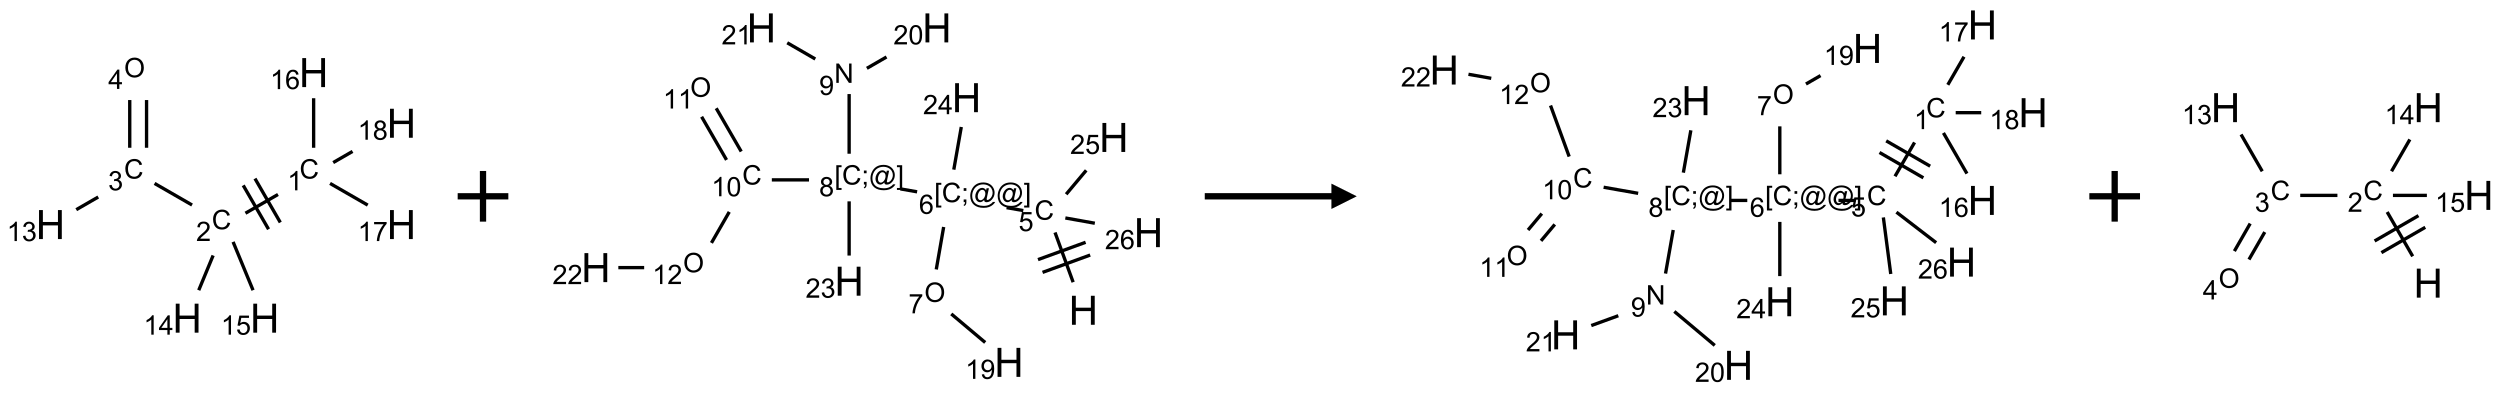 <?xml version="1.0" encoding="UTF-8"?>
<svg xmlns="http://www.w3.org/2000/svg" xmlns:xlink="http://www.w3.org/1999/xlink" width="987" height="155" viewBox="0 0 987 155">
<defs>
<g>
<g id="glyph-0-0">
<path d="M 1.332 0 L 1.332 -6.668 L 6.668 -6.668 L 6.668 0 Z M 1.5 -0.168 L 6.5 -0.168 L 6.5 -6.5 L 1.5 -6.5 Z M 1.5 -0.168 "/>
</g>
<g id="glyph-0-1">
<path d="M 6.27 -2.676 L 7.281 -2.422 C 7.07 -1.594 6.688 -0.961 6.137 -0.523 C 5.586 -0.086 4.914 0.129 4.121 0.129 C 3.297 0.129 2.629 -0.039 2.113 -0.371 C 1.598 -0.707 1.203 -1.191 0.934 -1.828 C 0.664 -2.465 0.531 -3.145 0.531 -3.875 C 0.531 -4.672 0.684 -5.363 0.988 -5.957 C 1.293 -6.547 1.723 -6.996 2.285 -7.305 C 2.844 -7.613 3.461 -7.766 4.137 -7.766 C 4.898 -7.766 5.543 -7.57 6.062 -7.184 C 6.582 -6.793 6.945 -6.246 7.152 -5.543 L 6.156 -5.309 C 5.98 -5.863 5.723 -6.266 5.387 -6.52 C 5.051 -6.773 4.625 -6.902 4.113 -6.902 C 3.527 -6.902 3.039 -6.762 2.645 -6.48 C 2.25 -6.199 1.973 -5.82 1.812 -5.348 C 1.652 -4.871 1.574 -4.383 1.574 -3.879 C 1.574 -3.23 1.668 -2.664 1.855 -2.18 C 2.047 -1.695 2.34 -1.332 2.738 -1.094 C 3.137 -0.855 3.57 -0.734 4.035 -0.734 C 4.602 -0.734 5.082 -0.898 5.473 -1.223 C 5.867 -1.551 6.133 -2.035 6.27 -2.676 Z M 6.27 -2.676 "/>
</g>
<g id="glyph-0-2">
<path d="M 3.973 0 L 3.035 0 L 3.035 -5.973 C 2.809 -5.758 2.516 -5.543 2.148 -5.328 C 1.781 -5.113 1.453 -4.953 1.16 -4.844 L 1.16 -5.75 C 1.684 -5.996 2.145 -6.297 2.535 -6.645 C 2.93 -6.996 3.207 -7.336 3.371 -7.668 L 3.973 -7.668 Z M 3.973 0 "/>
</g>
<g id="glyph-0-3">
<path d="M 5.371 -0.902 L 5.371 0 L 0.324 0 C 0.316 -0.227 0.352 -0.441 0.434 -0.652 C 0.562 -0.996 0.766 -1.332 1.051 -1.668 C 1.332 -2 1.742 -2.387 2.277 -2.824 C 3.105 -3.504 3.668 -4.043 3.957 -4.441 C 4.25 -4.84 4.395 -5.215 4.395 -5.566 C 4.395 -5.938 4.262 -6.254 3.996 -6.508 C 3.73 -6.762 3.387 -6.891 2.957 -6.891 C 2.508 -6.891 2.145 -6.754 1.875 -6.484 C 1.605 -6.215 1.469 -5.84 1.465 -5.359 L 0.5 -5.457 C 0.566 -6.176 0.812 -6.727 1.246 -7.102 C 1.676 -7.477 2.254 -7.668 2.98 -7.668 C 3.711 -7.668 4.293 -7.465 4.719 -7.059 C 5.145 -6.652 5.359 -6.148 5.359 -5.547 C 5.359 -5.242 5.297 -4.941 5.172 -4.645 C 5.047 -4.352 4.84 -4.039 4.551 -3.715 C 4.262 -3.387 3.777 -2.938 3.105 -2.371 C 2.543 -1.898 2.18 -1.578 2.02 -1.41 C 1.859 -1.242 1.73 -1.07 1.625 -0.902 Z M 5.371 -0.902 "/>
</g>
<g id="glyph-0-4">
<path d="M 0.449 -2.016 L 1.387 -2.141 C 1.492 -1.609 1.676 -1.227 1.934 -0.992 C 2.191 -0.758 2.508 -0.641 2.879 -0.641 C 3.32 -0.641 3.695 -0.793 3.996 -1.098 C 4.301 -1.402 4.453 -1.781 4.453 -2.234 C 4.453 -2.664 4.312 -3.02 4.031 -3.301 C 3.75 -3.578 3.391 -3.719 2.957 -3.719 C 2.781 -3.719 2.562 -3.684 2.297 -3.613 L 2.402 -4.438 C 2.465 -4.43 2.516 -4.426 2.551 -4.426 C 2.949 -4.426 3.312 -4.531 3.629 -4.738 C 3.949 -4.949 4.109 -5.27 4.109 -5.703 C 4.109 -6.047 3.992 -6.332 3.762 -6.559 C 3.527 -6.785 3.227 -6.895 2.859 -6.895 C 2.496 -6.895 2.191 -6.781 1.949 -6.551 C 1.707 -6.324 1.547 -5.98 1.48 -5.52 L 0.543 -5.688 C 0.656 -6.316 0.918 -6.805 1.324 -7.148 C 1.73 -7.492 2.234 -7.668 2.84 -7.668 C 3.254 -7.668 3.641 -7.578 3.988 -7.398 C 4.34 -7.219 4.609 -6.977 4.793 -6.668 C 4.98 -6.359 5.074 -6.031 5.074 -5.684 C 5.074 -5.352 4.984 -5.051 4.809 -4.781 C 4.629 -4.512 4.367 -4.297 4.02 -4.137 C 4.473 -4.031 4.824 -3.816 5.074 -3.488 C 5.324 -3.16 5.449 -2.75 5.449 -2.254 C 5.449 -1.59 5.203 -1.023 4.719 -0.559 C 4.234 -0.098 3.617 0.137 2.875 0.137 C 2.203 0.137 1.648 -0.062 1.207 -0.465 C 0.762 -0.863 0.512 -1.379 0.449 -2.016 Z M 0.449 -2.016 "/>
</g>
<g id="glyph-0-5">
<path d="M 0.516 -3.719 C 0.516 -4.984 0.855 -5.977 1.535 -6.695 C 2.215 -7.414 3.094 -7.77 4.172 -7.77 C 4.875 -7.77 5.512 -7.602 6.078 -7.266 C 6.645 -6.93 7.074 -6.461 7.371 -5.855 C 7.668 -5.254 7.816 -4.57 7.816 -3.809 C 7.816 -3.035 7.66 -2.34 7.348 -1.73 C 7.035 -1.117 6.594 -0.656 6.02 -0.34 C 5.449 -0.027 4.828 0.129 4.168 0.129 C 3.449 0.129 2.805 -0.043 2.238 -0.391 C 1.672 -0.738 1.246 -1.211 0.953 -1.812 C 0.66 -2.414 0.516 -3.047 0.516 -3.719 Z M 1.559 -3.703 C 1.559 -2.781 1.805 -2.059 2.301 -1.527 C 2.793 -1 3.414 -0.734 4.16 -0.734 C 4.922 -0.734 5.547 -1 6.039 -1.535 C 6.531 -2.07 6.777 -2.828 6.777 -3.812 C 6.777 -4.434 6.672 -4.977 6.461 -5.441 C 6.25 -5.902 5.945 -6.262 5.539 -6.52 C 5.133 -6.773 4.68 -6.902 4.176 -6.902 C 3.461 -6.902 2.848 -6.656 2.332 -6.164 C 1.816 -5.672 1.559 -4.852 1.559 -3.703 Z M 1.559 -3.703 "/>
</g>
<g id="glyph-0-6">
<path d="M 3.449 0 L 3.449 -1.828 L 0.137 -1.828 L 0.137 -2.688 L 3.621 -7.637 L 4.387 -7.637 L 4.387 -2.688 L 5.418 -2.688 L 5.418 -1.828 L 4.387 -1.828 L 4.387 0 Z M 3.449 -2.688 L 3.449 -6.129 L 1.059 -2.688 Z M 3.449 -2.688 "/>
</g>
<g id="glyph-0-7">
<path d="M 0.441 -2 L 1.426 -2.082 C 1.5 -1.605 1.668 -1.242 1.934 -1.004 C 2.199 -0.762 2.52 -0.641 2.895 -0.641 C 3.348 -0.641 3.73 -0.812 4.043 -1.152 C 4.355 -1.492 4.512 -1.941 4.512 -2.504 C 4.512 -3.039 4.359 -3.461 4.059 -3.77 C 3.758 -4.078 3.367 -4.234 2.879 -4.234 C 2.578 -4.234 2.305 -4.164 2.062 -4.027 C 1.82 -3.891 1.629 -3.715 1.488 -3.496 L 0.609 -3.609 L 1.348 -7.531 L 5.145 -7.531 L 5.145 -6.637 L 2.098 -6.637 L 1.688 -4.582 C 2.145 -4.902 2.625 -5.062 3.129 -5.062 C 3.797 -5.062 4.359 -4.832 4.816 -4.371 C 5.277 -3.91 5.504 -3.312 5.504 -2.59 C 5.504 -1.898 5.305 -1.301 4.902 -0.797 C 4.41 -0.18 3.742 0.129 2.895 0.129 C 2.199 0.129 1.633 -0.062 1.195 -0.453 C 0.758 -0.844 0.504 -1.359 0.441 -2 Z M 0.441 -2 "/>
</g>
<g id="glyph-0-8">
<path d="M 5.309 -5.766 L 4.375 -5.691 C 4.293 -6.059 4.172 -6.328 4.02 -6.496 C 3.766 -6.762 3.453 -6.895 3.082 -6.895 C 2.785 -6.895 2.523 -6.812 2.297 -6.645 C 2 -6.43 1.77 -6.117 1.598 -5.703 C 1.43 -5.289 1.34 -4.703 1.332 -3.938 C 1.559 -4.281 1.836 -4.535 2.16 -4.703 C 2.488 -4.871 2.828 -4.953 3.188 -4.953 C 3.812 -4.953 4.344 -4.723 4.785 -4.262 C 5.223 -3.801 5.441 -3.207 5.441 -2.48 C 5.441 -2 5.34 -1.555 5.133 -1.145 C 4.926 -0.73 4.641 -0.418 4.281 -0.199 C 3.922 0.02 3.512 0.129 3.051 0.129 C 2.27 0.129 1.633 -0.156 1.141 -0.73 C 0.648 -1.305 0.402 -2.254 0.402 -3.574 C 0.402 -5.051 0.672 -6.121 1.219 -6.793 C 1.695 -7.375 2.336 -7.668 3.141 -7.668 C 3.742 -7.668 4.234 -7.5 4.617 -7.16 C 5 -6.824 5.23 -6.359 5.309 -5.766 Z M 1.48 -2.473 C 1.48 -2.152 1.547 -1.844 1.684 -1.547 C 1.82 -1.25 2.016 -1.027 2.262 -0.871 C 2.508 -0.719 2.766 -0.641 3.035 -0.641 C 3.434 -0.641 3.773 -0.801 4.059 -1.121 C 4.344 -1.441 4.484 -1.875 4.484 -2.422 C 4.484 -2.949 4.344 -3.367 4.062 -3.668 C 3.781 -3.973 3.426 -4.125 3 -4.125 C 2.578 -4.125 2.219 -3.973 1.922 -3.668 C 1.625 -3.363 1.48 -2.969 1.48 -2.473 Z M 1.48 -2.473 "/>
</g>
<g id="glyph-0-9">
<path d="M 0.504 -6.637 L 0.504 -7.535 L 5.449 -7.535 L 5.449 -6.809 C 4.961 -6.289 4.48 -5.602 4.004 -4.746 C 3.527 -3.887 3.156 -3.004 2.895 -2.098 C 2.707 -1.461 2.59 -0.762 2.535 0 L 1.574 0 C 1.582 -0.602 1.703 -1.328 1.926 -2.176 C 2.152 -3.027 2.477 -3.848 2.898 -4.637 C 3.32 -5.426 3.77 -6.094 4.246 -6.637 Z M 0.504 -6.637 "/>
</g>
<g id="glyph-0-10">
<path d="M 1.887 -4.141 C 1.496 -4.281 1.207 -4.484 1.02 -4.75 C 0.832 -5.016 0.738 -5.328 0.738 -5.699 C 0.738 -6.254 0.938 -6.719 1.34 -7.098 C 1.738 -7.477 2.27 -7.668 2.934 -7.668 C 3.598 -7.668 4.137 -7.473 4.543 -7.086 C 4.949 -6.699 5.152 -6.227 5.152 -5.672 C 5.152 -5.316 5.059 -5.008 4.871 -4.746 C 4.688 -4.484 4.406 -4.281 4.027 -4.141 C 4.496 -3.988 4.852 -3.742 5.098 -3.402 C 5.34 -3.062 5.465 -2.656 5.465 -2.184 C 5.465 -1.531 5.234 -0.98 4.77 -0.535 C 4.309 -0.09 3.703 0.129 2.949 0.129 C 2.195 0.129 1.586 -0.094 1.125 -0.539 C 0.664 -0.984 0.434 -1.543 0.434 -2.207 C 0.434 -2.703 0.559 -3.121 0.809 -3.457 C 1.062 -3.793 1.422 -4.02 1.887 -4.141 Z M 1.699 -5.73 C 1.699 -5.367 1.812 -5.074 2.047 -4.844 C 2.281 -4.613 2.582 -4.5 2.953 -4.5 C 3.312 -4.5 3.609 -4.613 3.84 -4.84 C 4.07 -5.066 4.188 -5.348 4.188 -5.676 C 4.188 -6.02 4.07 -6.309 3.832 -6.543 C 3.594 -6.777 3.297 -6.895 2.941 -6.895 C 2.586 -6.895 2.289 -6.781 2.051 -6.551 C 1.816 -6.324 1.699 -6.047 1.699 -5.73 Z M 1.395 -2.203 C 1.395 -1.938 1.461 -1.676 1.586 -1.426 C 1.711 -1.176 1.902 -0.984 2.152 -0.848 C 2.402 -0.711 2.672 -0.641 2.957 -0.641 C 3.406 -0.641 3.777 -0.785 4.066 -1.074 C 4.359 -1.363 4.504 -1.727 4.504 -2.172 C 4.504 -2.625 4.355 -2.996 4.055 -3.293 C 3.754 -3.586 3.379 -3.734 2.926 -3.734 C 2.484 -3.734 2.121 -3.59 1.832 -3.297 C 1.543 -3.004 1.395 -2.641 1.395 -2.203 Z M 1.395 -2.203 "/>
</g>
<g id="glyph-0-11">
<path d="M 0.723 2.121 L 0.723 -7.637 L 2.793 -7.637 L 2.793 -6.859 L 1.66 -6.859 L 1.66 1.344 L 2.793 1.344 L 2.793 2.121 Z M 0.723 2.121 "/>
</g>
<g id="glyph-0-12">
<path d="M 0.949 -4.465 L 0.949 -5.531 L 2.016 -5.531 L 2.016 -4.465 Z M 0.949 0 L 0.949 -1.066 L 2.016 -1.066 L 2.016 0 C 2.016 0.391 1.945 0.711 1.809 0.949 C 1.668 1.191 1.449 1.379 1.145 1.512 L 0.887 1.109 C 1.082 1.023 1.23 0.895 1.324 0.727 C 1.418 0.559 1.469 0.316 1.48 0 Z M 0.949 0 "/>
</g>
<g id="glyph-0-13">
<path d="M 6.047 -0.848 C 5.82 -0.59 5.57 -0.379 5.289 -0.223 C 5.008 -0.062 4.73 0.016 4.449 0.016 C 4.141 0.016 3.84 -0.074 3.547 -0.254 C 3.254 -0.434 3.02 -0.715 2.836 -1.09 C 2.652 -1.465 2.562 -1.875 2.562 -2.324 C 2.562 -2.875 2.703 -3.43 2.988 -3.98 C 3.27 -4.535 3.621 -4.953 4.043 -5.23 C 4.461 -5.508 4.871 -5.645 5.266 -5.645 C 5.566 -5.645 5.855 -5.566 6.129 -5.41 C 6.402 -5.25 6.641 -5.012 6.84 -4.688 L 7.016 -5.496 L 7.949 -5.496 L 7.199 -2 C 7.094 -1.516 7.043 -1.246 7.043 -1.191 C 7.043 -1.098 7.078 -1.02 7.148 -0.949 C 7.219 -0.883 7.305 -0.848 7.406 -0.848 C 7.59 -0.848 7.832 -0.953 8.129 -1.168 C 8.527 -1.445 8.84 -1.816 9.07 -2.285 C 9.301 -2.75 9.418 -3.234 9.418 -3.73 C 9.418 -4.309 9.27 -4.852 8.973 -5.355 C 8.676 -5.859 8.23 -6.262 7.645 -6.562 C 7.055 -6.863 6.406 -7.016 5.691 -7.016 C 4.879 -7.016 4.137 -6.824 3.465 -6.445 C 2.793 -6.066 2.273 -5.52 1.902 -4.809 C 1.535 -4.098 1.348 -3.34 1.348 -2.527 C 1.348 -1.676 1.535 -0.941 1.902 -0.328 C 2.273 0.285 2.809 0.742 3.508 1.035 C 4.207 1.328 4.984 1.473 5.832 1.473 C 6.742 1.473 7.504 1.32 8.121 1.016 C 8.734 0.711 9.195 0.34 9.5 -0.098 L 10.441 -0.098 C 10.266 0.266 9.961 0.637 9.531 1.016 C 9.102 1.395 8.59 1.695 7.996 1.914 C 7.402 2.133 6.688 2.246 5.848 2.246 C 5.078 2.246 4.367 2.145 3.715 1.949 C 3.066 1.75 2.512 1.453 2.051 1.055 C 1.594 0.656 1.25 0.199 1.016 -0.316 C 0.723 -0.973 0.578 -1.684 0.578 -2.441 C 0.578 -3.289 0.75 -4.098 1.098 -4.863 C 1.523 -5.805 2.125 -6.527 2.902 -7.027 C 3.684 -7.527 4.629 -7.777 5.738 -7.777 C 6.602 -7.777 7.375 -7.602 8.059 -7.246 C 8.746 -6.895 9.285 -6.371 9.684 -5.672 C 10.02 -5.07 10.188 -4.418 10.188 -3.715 C 10.188 -2.707 9.832 -1.812 9.125 -1.031 C 8.492 -0.328 7.801 0.02 7.051 0.02 C 6.812 0.02 6.617 -0.016 6.473 -0.09 C 6.324 -0.16 6.215 -0.266 6.145 -0.402 C 6.102 -0.488 6.066 -0.637 6.047 -0.848 Z M 3.527 -2.262 C 3.527 -1.785 3.641 -1.414 3.863 -1.152 C 4.09 -0.887 4.348 -0.754 4.641 -0.754 C 4.836 -0.754 5.039 -0.812 5.254 -0.93 C 5.469 -1.047 5.676 -1.219 5.871 -1.449 C 6.066 -1.676 6.23 -1.969 6.355 -2.32 C 6.48 -2.672 6.543 -3.027 6.543 -3.379 C 6.543 -3.852 6.426 -4.219 6.191 -4.48 C 5.957 -4.738 5.672 -4.871 5.332 -4.871 C 5.109 -4.871 4.902 -4.812 4.707 -4.699 C 4.512 -4.586 4.32 -4.406 4.137 -4.156 C 3.953 -3.906 3.805 -3.602 3.691 -3.246 C 3.582 -2.887 3.527 -2.559 3.527 -2.262 Z M 3.527 -2.262 "/>
</g>
<g id="glyph-0-14">
<path d="M 2.27 2.121 L 0.203 2.121 L 0.203 1.344 L 1.332 1.344 L 1.332 -6.859 L 0.203 -6.859 L 0.203 -7.637 L 2.27 -7.637 Z M 2.27 2.121 "/>
</g>
<g id="glyph-0-15">
<path d="M 0.582 -1.766 L 1.484 -1.848 C 1.562 -1.426 1.707 -1.117 1.922 -0.926 C 2.137 -0.734 2.414 -0.641 2.75 -0.641 C 3.039 -0.641 3.289 -0.707 3.508 -0.84 C 3.727 -0.973 3.902 -1.148 4.043 -1.367 C 4.18 -1.586 4.297 -1.887 4.391 -2.262 C 4.484 -2.637 4.531 -3.016 4.531 -3.406 C 4.531 -3.449 4.531 -3.512 4.527 -3.594 C 4.34 -3.297 4.082 -3.055 3.758 -2.867 C 3.434 -2.68 3.082 -2.59 2.703 -2.59 C 2.07 -2.59 1.535 -2.816 1.098 -3.277 C 0.66 -3.734 0.441 -4.34 0.441 -5.09 C 0.441 -5.863 0.672 -6.484 1.129 -6.957 C 1.586 -7.43 2.156 -7.668 2.844 -7.668 C 3.34 -7.668 3.793 -7.531 4.207 -7.266 C 4.617 -7 4.93 -6.617 5.145 -6.121 C 5.355 -5.629 5.465 -4.91 5.465 -3.973 C 5.465 -2.996 5.359 -2.223 5.145 -1.645 C 4.934 -1.066 4.617 -0.625 4.199 -0.324 C 3.781 -0.02 3.293 0.129 2.73 0.129 C 2.133 0.129 1.645 -0.035 1.266 -0.367 C 0.887 -0.699 0.66 -1.164 0.582 -1.766 Z M 4.422 -5.137 C 4.422 -5.676 4.277 -6.102 3.992 -6.418 C 3.707 -6.734 3.359 -6.891 2.957 -6.891 C 2.543 -6.891 2.18 -6.719 1.871 -6.379 C 1.562 -6.039 1.406 -5.598 1.406 -5.059 C 1.406 -4.57 1.555 -4.176 1.848 -3.871 C 2.141 -3.566 2.5 -3.418 2.934 -3.418 C 3.367 -3.418 3.723 -3.57 4.004 -3.871 C 4.281 -4.176 4.422 -4.598 4.422 -5.137 Z M 4.422 -5.137 "/>
</g>
<g id="glyph-0-16">
<path d="M 0.812 0 L 0.812 -7.637 L 1.848 -7.637 L 5.859 -1.641 L 5.859 -7.637 L 6.828 -7.637 L 6.828 0 L 5.793 0 L 1.781 -6 L 1.781 0 Z M 0.812 0 "/>
</g>
<g id="glyph-0-17">
<path d="M 0.441 -3.766 C 0.441 -4.668 0.535 -5.395 0.723 -5.945 C 0.906 -6.496 1.184 -6.922 1.551 -7.219 C 1.918 -7.516 2.375 -7.668 2.934 -7.668 C 3.344 -7.668 3.703 -7.586 4.012 -7.418 C 4.32 -7.254 4.574 -7.016 4.777 -6.707 C 4.977 -6.395 5.137 -6.016 5.25 -5.57 C 5.363 -5.125 5.422 -4.523 5.422 -3.766 C 5.422 -2.871 5.328 -2.148 5.145 -1.598 C 4.961 -1.047 4.688 -0.621 4.32 -0.32 C 3.953 -0.02 3.492 0.129 2.934 0.129 C 2.195 0.129 1.617 -0.133 1.199 -0.66 C 0.695 -1.297 0.441 -2.332 0.441 -3.766 Z M 1.406 -3.766 C 1.406 -2.512 1.555 -1.68 1.848 -1.262 C 2.141 -0.848 2.5 -0.641 2.934 -0.641 C 3.363 -0.641 3.727 -0.848 4.02 -1.266 C 4.312 -1.684 4.457 -2.516 4.457 -3.766 C 4.457 -5.023 4.312 -5.859 4.02 -6.27 C 3.727 -6.684 3.359 -6.891 2.922 -6.891 C 2.492 -6.891 2.148 -6.707 1.891 -6.344 C 1.566 -5.879 1.406 -5.02 1.406 -3.766 Z M 1.406 -3.766 "/>
</g>
<g id="glyph-1-0">
<path d="M 2 0 L 2 -10 L 10 -10 L 10 0 Z M 2.25 -0.25 L 9.75 -0.25 L 9.75 -9.75 L 2.25 -9.75 Z M 2.25 -0.25 "/>
</g>
<g id="glyph-1-1">
<path d="M 1.281 0 L 1.281 -11.453 L 2.797 -11.453 L 2.797 -6.75 L 8.75 -6.75 L 8.75 -11.453 L 10.266 -11.453 L 10.266 0 L 8.75 0 L 8.75 -5.398 L 2.797 -5.398 L 2.797 0 Z M 1.281 0 "/>
</g>
</g>
</defs>
<path fill="none" stroke-width="0.033" stroke-linecap="butt" stroke-linejoin="miter" stroke="rgb(0%, 0%, 0%)" stroke-opacity="1" stroke-miterlimit="10" d="M 2.246 1.203 L 1.925 1.388 " transform="matrix(40, 0, 0, 40, 19.902, 28.658)"/>
<path fill="none" stroke-width="0.033" stroke-linecap="butt" stroke-linejoin="miter" stroke="rgb(0%, 0%, 0%)" stroke-opacity="1" stroke-miterlimit="10" d="M 1.903 1.113 L 2.153 1.546 " transform="matrix(40, 0, 0, 40, 19.902, 28.658)"/>
<path fill="none" stroke-width="0.033" stroke-linecap="butt" stroke-linejoin="miter" stroke="rgb(0%, 0%, 0%)" stroke-opacity="1" stroke-miterlimit="10" d="M 2.019 1.046 L 2.269 1.479 " transform="matrix(40, 0, 0, 40, 19.902, 28.658)"/>
<path fill="none" stroke-width="0.033" stroke-linecap="butt" stroke-linejoin="miter" stroke="rgb(0%, 0%, 0%)" stroke-opacity="1" stroke-miterlimit="10" d="M 1.398 1.307 L 1.028 1.094 " transform="matrix(40, 0, 0, 40, 19.902, 28.658)"/>
<path fill="none" stroke-width="0.033" stroke-linecap="butt" stroke-linejoin="miter" stroke="rgb(0%, 0%, 0%)" stroke-opacity="1" stroke-miterlimit="10" d="M 0.949 0.742 L 0.949 0.271 " transform="matrix(40, 0, 0, 40, 19.902, 28.658)"/>
<path fill="none" stroke-width="0.033" stroke-linecap="butt" stroke-linejoin="miter" stroke="rgb(0%, 0%, 0%)" stroke-opacity="1" stroke-miterlimit="10" d="M 0.783 0.742 L 0.783 0.271 " transform="matrix(40, 0, 0, 40, 19.902, 28.658)"/>
<path fill="none" stroke-width="0.033" stroke-linecap="butt" stroke-linejoin="miter" stroke="rgb(0%, 0%, 0%)" stroke-opacity="1" stroke-miterlimit="10" d="M 0.472 1.228 L 0.255 1.353 " transform="matrix(40, 0, 0, 40, 19.902, 28.658)"/>
<path fill="none" stroke-width="0.033" stroke-linecap="butt" stroke-linejoin="miter" stroke="rgb(0%, 0%, 0%)" stroke-opacity="1" stroke-miterlimit="10" d="M 1.606 1.805 L 1.464 2.148 " transform="matrix(40, 0, 0, 40, 19.902, 28.658)"/>
<path fill="none" stroke-width="0.033" stroke-linecap="butt" stroke-linejoin="miter" stroke="rgb(0%, 0%, 0%)" stroke-opacity="1" stroke-miterlimit="10" d="M 1.803 1.671 L 2 2.148 " transform="matrix(40, 0, 0, 40, 19.902, 28.658)"/>
<path fill="none" stroke-width="0.033" stroke-linecap="butt" stroke-linejoin="miter" stroke="rgb(0%, 0%, 0%)" stroke-opacity="1" stroke-miterlimit="10" d="M 2.598 0.742 L 2.598 0.253 " transform="matrix(40, 0, 0, 40, 19.902, 28.658)"/>
<path fill="none" stroke-width="0.033" stroke-linecap="butt" stroke-linejoin="miter" stroke="rgb(0%, 0%, 0%)" stroke-opacity="1" stroke-miterlimit="10" d="M 2.76 1.094 L 3.132 1.308 " transform="matrix(40, 0, 0, 40, 19.902, 28.658)"/>
<path fill="none" stroke-width="0.033" stroke-linecap="butt" stroke-linejoin="miter" stroke="rgb(0%, 0%, 0%)" stroke-opacity="1" stroke-miterlimit="10" d="M 2.791 0.888 L 2.982 0.778 " transform="matrix(40, 0, 0, 40, 19.902, 28.658)"/>
<g fill="rgb(0%, 0%, 0%)" fill-opacity="1">
<use xlink:href="#glyph-0-1" x="118.234" y="70.504"/>
</g>
<g fill="rgb(0%, 0%, 0%)" fill-opacity="1">
<use xlink:href="#glyph-0-2" x="113.453" y="75.141"/>
</g>
<g fill="rgb(0%, 0%, 0%)" fill-opacity="1">
<use xlink:href="#glyph-0-1" x="83.59" y="90.504"/>
</g>
<g fill="rgb(0%, 0%, 0%)" fill-opacity="1">
<use xlink:href="#glyph-0-3" x="77.418" y="95.141"/>
</g>
<g fill="rgb(0%, 0%, 0%)" fill-opacity="1">
<use xlink:href="#glyph-0-1" x="48.949" y="70.504"/>
</g>
<g fill="rgb(0%, 0%, 0%)" fill-opacity="1">
<use xlink:href="#glyph-0-4" x="42.699" y="75.141"/>
</g>
<g fill="rgb(0%, 0%, 0%)" fill-opacity="1">
<use xlink:href="#glyph-0-5" x="48.965" y="30.508"/>
</g>
<g fill="rgb(0%, 0%, 0%)" fill-opacity="1">
<use xlink:href="#glyph-0-6" x="42.73" y="35.109"/>
</g>
<g fill="rgb(0%, 0%, 0%)" fill-opacity="1">
<use xlink:href="#glyph-1-1" x="14.129" y="94.387"/>
</g>
<g fill="rgb(0%, 0%, 0%)" fill-opacity="1">
<use xlink:href="#glyph-0-2" x="2.695" y="95.18"/>
<use xlink:href="#glyph-0-4" x="8.628" y="95.18"/>
</g>
<g fill="rgb(0%, 0%, 0%)" fill-opacity="1">
<use xlink:href="#glyph-1-1" x="68.105" y="131.34"/>
</g>
<g fill="rgb(0%, 0%, 0%)" fill-opacity="1">
<use xlink:href="#glyph-0-2" x="56.699" y="132.133"/>
<use xlink:href="#glyph-0-6" x="62.632" y="132.133"/>
</g>
<g fill="rgb(0%, 0%, 0%)" fill-opacity="1">
<use xlink:href="#glyph-1-1" x="98.719" y="131.34"/>
</g>
<g fill="rgb(0%, 0%, 0%)" fill-opacity="1">
<use xlink:href="#glyph-0-2" x="87.227" y="132.133"/>
<use xlink:href="#glyph-0-7" x="93.159" y="132.133"/>
</g>
<g fill="rgb(0%, 0%, 0%)" fill-opacity="1">
<use xlink:href="#glyph-1-1" x="118.055" y="34.387"/>
</g>
<g fill="rgb(0%, 0%, 0%)" fill-opacity="1">
<use xlink:href="#glyph-0-2" x="106.625" y="35.18"/>
<use xlink:href="#glyph-0-8" x="112.557" y="35.18"/>
</g>
<g fill="rgb(0%, 0%, 0%)" fill-opacity="1">
<use xlink:href="#glyph-1-1" x="152.695" y="94.387"/>
</g>
<g fill="rgb(0%, 0%, 0%)" fill-opacity="1">
<use xlink:href="#glyph-0-2" x="141.258" y="95.18"/>
<use xlink:href="#glyph-0-9" x="147.19" y="95.18"/>
</g>
<g fill="rgb(0%, 0%, 0%)" fill-opacity="1">
<use xlink:href="#glyph-1-1" x="152.695" y="54.387"/>
</g>
<g fill="rgb(0%, 0%, 0%)" fill-opacity="1">
<use xlink:href="#glyph-0-2" x="141.242" y="55.18"/>
<use xlink:href="#glyph-0-10" x="147.174" y="55.18"/>
</g>
<path fill="none" stroke-width="0.062" stroke-linecap="butt" stroke-linejoin="miter" stroke="rgb(0%, 0%, 0%)" stroke-opacity="1" stroke-miterlimit="10" d="M -0 0 L 0.5 0 M 0.25 -0.25 L 0.25 0.25 " transform="matrix(40, 0, 0, 40, 180.691, 77.5)"/>
<path fill="none" stroke-width="0.033" stroke-linecap="butt" stroke-linejoin="miter" stroke="rgb(0%, 0%, 0%)" stroke-opacity="1" stroke-miterlimit="10" d="M 4.711 2.51 L 4.532 2.019 " transform="matrix(40, 0, 0, 40, 235.238, 11.014)"/>
<path fill="none" stroke-width="0.033" stroke-linecap="butt" stroke-linejoin="miter" stroke="rgb(0%, 0%, 0%)" stroke-opacity="1" stroke-miterlimit="10" d="M 4.834 2.116 L 4.364 2.287 " transform="matrix(40, 0, 0, 40, 235.238, 11.014)"/>
<path fill="none" stroke-width="0.033" stroke-linecap="butt" stroke-linejoin="miter" stroke="rgb(0%, 0%, 0%)" stroke-opacity="1" stroke-miterlimit="10" d="M 4.879 2.242 L 4.409 2.413 " transform="matrix(40, 0, 0, 40, 235.238, 11.014)"/>
<path fill="none" stroke-width="0.033" stroke-linecap="butt" stroke-linejoin="miter" stroke="rgb(0%, 0%, 0%)" stroke-opacity="1" stroke-miterlimit="10" d="M 4.219 1.803 L 4.054 1.774 " transform="matrix(40, 0, 0, 40, 235.238, 11.014)"/>
<path fill="none" stroke-width="0.033" stroke-linecap="butt" stroke-linejoin="miter" stroke="rgb(0%, 0%, 0%)" stroke-opacity="1" stroke-miterlimit="10" d="M 3.433 1.965 L 3.36 2.384 " transform="matrix(40, 0, 0, 40, 235.238, 11.014)"/>
<path fill="none" stroke-width="0.033" stroke-linecap="butt" stroke-linejoin="miter" stroke="rgb(0%, 0%, 0%)" stroke-opacity="1" stroke-miterlimit="10" d="M 3.508 2.823 L 3.843 3.105 " transform="matrix(40, 0, 0, 40, 235.238, 11.014)"/>
<path fill="none" stroke-width="0.033" stroke-linecap="butt" stroke-linejoin="miter" stroke="rgb(0%, 0%, 0%)" stroke-opacity="1" stroke-miterlimit="10" d="M 3.171 1.618 L 3.006 1.589 " transform="matrix(40, 0, 0, 40, 235.238, 11.014)"/>
<path fill="none" stroke-width="0.033" stroke-linecap="butt" stroke-linejoin="miter" stroke="rgb(0%, 0%, 0%)" stroke-opacity="1" stroke-miterlimit="10" d="M 2.5 1.242 L 2.5 0.653 " transform="matrix(40, 0, 0, 40, 235.238, 11.014)"/>
<path fill="none" stroke-width="0.033" stroke-linecap="butt" stroke-linejoin="miter" stroke="rgb(0%, 0%, 0%)" stroke-opacity="1" stroke-miterlimit="10" d="M 2.675 0.399 L 2.869 0.287 " transform="matrix(40, 0, 0, 40, 235.238, 11.014)"/>
<path fill="none" stroke-width="0.033" stroke-linecap="butt" stroke-linejoin="miter" stroke="rgb(0%, 0%, 0%)" stroke-opacity="1" stroke-miterlimit="10" d="M 2.166 0.307 L 1.889 0.147 " transform="matrix(40, 0, 0, 40, 235.238, 11.014)"/>
<path fill="none" stroke-width="0.033" stroke-linecap="butt" stroke-linejoin="miter" stroke="rgb(0%, 0%, 0%)" stroke-opacity="1" stroke-miterlimit="10" d="M 2.104 1.5 L 1.737 1.5 " transform="matrix(40, 0, 0, 40, 235.238, 11.014)"/>
<path fill="none" stroke-width="0.033" stroke-linecap="butt" stroke-linejoin="miter" stroke="rgb(0%, 0%, 0%)" stroke-opacity="1" stroke-miterlimit="10" d="M 1.435 1.22 L 1.188 0.793 " transform="matrix(40, 0, 0, 40, 235.238, 11.014)"/>
<path fill="none" stroke-width="0.033" stroke-linecap="butt" stroke-linejoin="miter" stroke="rgb(0%, 0%, 0%)" stroke-opacity="1" stroke-miterlimit="10" d="M 1.29 1.303 L 1.044 0.877 " transform="matrix(40, 0, 0, 40, 235.238, 11.014)"/>
<path fill="none" stroke-width="0.033" stroke-linecap="butt" stroke-linejoin="miter" stroke="rgb(0%, 0%, 0%)" stroke-opacity="1" stroke-miterlimit="10" d="M 1.317 1.816 L 1.141 2.122 " transform="matrix(40, 0, 0, 40, 235.238, 11.014)"/>
<path fill="none" stroke-width="0.033" stroke-linecap="butt" stroke-linejoin="miter" stroke="rgb(0%, 0%, 0%)" stroke-opacity="1" stroke-miterlimit="10" d="M 0.477 2.366 L 0.222 2.366 " transform="matrix(40, 0, 0, 40, 235.238, 11.014)"/>
<path fill="none" stroke-width="0.033" stroke-linecap="butt" stroke-linejoin="miter" stroke="rgb(0%, 0%, 0%)" stroke-opacity="1" stroke-miterlimit="10" d="M 2.5 1.712 L 2.5 2.247 " transform="matrix(40, 0, 0, 40, 235.238, 11.014)"/>
<path fill="none" stroke-width="0.033" stroke-linecap="butt" stroke-linejoin="miter" stroke="rgb(0%, 0%, 0%)" stroke-opacity="1" stroke-miterlimit="10" d="M 3.533 1.399 L 3.607 0.978 " transform="matrix(40, 0, 0, 40, 235.238, 11.014)"/>
<path fill="none" stroke-width="0.033" stroke-linecap="butt" stroke-linejoin="miter" stroke="rgb(0%, 0%, 0%)" stroke-opacity="1" stroke-miterlimit="10" d="M 4.642 1.642 L 4.84 1.406 " transform="matrix(40, 0, 0, 40, 235.238, 11.014)"/>
<path fill="none" stroke-width="0.033" stroke-linecap="butt" stroke-linejoin="miter" stroke="rgb(0%, 0%, 0%)" stroke-opacity="1" stroke-miterlimit="10" d="M 4.634 1.876 L 4.925 1.928 " transform="matrix(40, 0, 0, 40, 235.238, 11.014)"/>
<g fill="rgb(0%, 0%, 0%)" fill-opacity="1">
<use xlink:href="#glyph-1-1" x="421.93" y="128.223"/>
</g>
<g fill="rgb(0%, 0%, 0%)" fill-opacity="1">
<use xlink:href="#glyph-0-1" x="408.43" y="86.75"/>
</g>
<g fill="rgb(0%, 0%, 0%)" fill-opacity="1">
<use xlink:href="#glyph-0-7" x="402.121" y="91.254"/>
</g>
<g fill="rgb(0%, 0%, 0%)" fill-opacity="1">
<use xlink:href="#glyph-0-11" x="368.844" y="79.812"/>
<use xlink:href="#glyph-0-1" x="371.807" y="79.812"/>
<use xlink:href="#glyph-0-12" x="379.51" y="79.812"/>
<use xlink:href="#glyph-0-13" x="382.474" y="79.812"/>
<use xlink:href="#glyph-0-13" x="393.302" y="79.812"/>
<use xlink:href="#glyph-0-14" x="404.13" y="79.812"/>
</g>
<g fill="rgb(0%, 0%, 0%)" fill-opacity="1">
<use xlink:href="#glyph-0-8" x="362.793" y="84.441"/>
</g>
<g fill="rgb(0%, 0%, 0%)" fill-opacity="1">
<use xlink:href="#glyph-0-5" x="364.93" y="119.199"/>
</g>
<g fill="rgb(0%, 0%, 0%)" fill-opacity="1">
<use xlink:href="#glyph-0-9" x="358.664" y="123.703"/>
</g>
<g fill="rgb(0%, 0%, 0%)" fill-opacity="1">
<use xlink:href="#glyph-1-1" x="392.555" y="148.789"/>
</g>
<g fill="rgb(0%, 0%, 0%)" fill-opacity="1">
<use xlink:href="#glyph-0-2" x="381.105" y="149.582"/>
<use xlink:href="#glyph-0-15" x="387.038" y="149.582"/>
</g>
<g fill="rgb(0%, 0%, 0%)" fill-opacity="1">
<use xlink:href="#glyph-0-11" x="329.449" y="72.867"/>
<use xlink:href="#glyph-0-1" x="332.413" y="72.867"/>
<use xlink:href="#glyph-0-12" x="340.116" y="72.867"/>
<use xlink:href="#glyph-0-13" x="343.079" y="72.867"/>
<use xlink:href="#glyph-0-14" x="353.908" y="72.867"/>
</g>
<g fill="rgb(0%, 0%, 0%)" fill-opacity="1">
<use xlink:href="#glyph-0-10" x="323.379" y="77.496"/>
</g>
<g fill="rgb(0%, 0%, 0%)" fill-opacity="1">
<use xlink:href="#glyph-0-16" x="329.363" y="32.727"/>
</g>
<g fill="rgb(0%, 0%, 0%)" fill-opacity="1">
<use xlink:href="#glyph-0-15" x="323.379" y="37.496"/>
</g>
<g fill="rgb(0%, 0%, 0%)" fill-opacity="1">
<use xlink:href="#glyph-1-1" x="364.105" y="16.742"/>
</g>
<g fill="rgb(0%, 0%, 0%)" fill-opacity="1">
<use xlink:href="#glyph-0-3" x="352.699" y="17.535"/>
<use xlink:href="#glyph-0-17" x="358.632" y="17.535"/>
</g>
<g fill="rgb(0%, 0%, 0%)" fill-opacity="1">
<use xlink:href="#glyph-1-1" x="294.824" y="16.742"/>
</g>
<g fill="rgb(0%, 0%, 0%)" fill-opacity="1">
<use xlink:href="#glyph-0-3" x="284.867" y="17.535"/>
<use xlink:href="#glyph-0-2" x="290.799" y="17.535"/>
</g>
<g fill="rgb(0%, 0%, 0%)" fill-opacity="1">
<use xlink:href="#glyph-0-1" x="293.02" y="72.859"/>
</g>
<g fill="rgb(0%, 0%, 0%)" fill-opacity="1">
<use xlink:href="#glyph-0-2" x="280.863" y="77.496"/>
<use xlink:href="#glyph-0-17" x="286.796" y="77.496"/>
</g>
<g fill="rgb(0%, 0%, 0%)" fill-opacity="1">
<use xlink:href="#glyph-0-5" x="272.484" y="38.223"/>
</g>
<g fill="rgb(0%, 0%, 0%)" fill-opacity="1">
<use xlink:href="#glyph-0-2" x="261.758" y="42.852"/>
<use xlink:href="#glyph-0-2" x="267.69" y="42.852"/>
</g>
<g fill="rgb(0%, 0%, 0%)" fill-opacity="1">
<use xlink:href="#glyph-0-5" x="269.66" y="107.504"/>
</g>
<g fill="rgb(0%, 0%, 0%)" fill-opacity="1">
<use xlink:href="#glyph-0-2" x="257.539" y="112.137"/>
<use xlink:href="#glyph-0-3" x="263.471" y="112.137"/>
</g>
<g fill="rgb(0%, 0%, 0%)" fill-opacity="1">
<use xlink:href="#glyph-1-1" x="229.465" y="111.383"/>
</g>
<g fill="rgb(0%, 0%, 0%)" fill-opacity="1">
<use xlink:href="#glyph-0-3" x="218.113" y="112.176"/>
<use xlink:href="#glyph-0-3" x="224.046" y="112.176"/>
</g>
<g fill="rgb(0%, 0%, 0%)" fill-opacity="1">
<use xlink:href="#glyph-1-1" x="329.465" y="116.742"/>
</g>
<g fill="rgb(0%, 0%, 0%)" fill-opacity="1">
<use xlink:href="#glyph-0-3" x="318.035" y="117.535"/>
<use xlink:href="#glyph-0-4" x="323.967" y="117.535"/>
</g>
<g fill="rgb(0%, 0%, 0%)" fill-opacity="1">
<use xlink:href="#glyph-1-1" x="375.805" y="44.293"/>
</g>
<g fill="rgb(0%, 0%, 0%)" fill-opacity="1">
<use xlink:href="#glyph-0-3" x="364.402" y="45.086"/>
<use xlink:href="#glyph-0-6" x="370.335" y="45.086"/>
</g>
<g fill="rgb(0%, 0%, 0%)" fill-opacity="1">
<use xlink:href="#glyph-1-1" x="433.961" y="59.992"/>
</g>
<g fill="rgb(0%, 0%, 0%)" fill-opacity="1">
<use xlink:href="#glyph-0-3" x="422.473" y="60.785"/>
<use xlink:href="#glyph-0-7" x="428.405" y="60.785"/>
</g>
<g fill="rgb(0%, 0%, 0%)" fill-opacity="1">
<use xlink:href="#glyph-1-1" x="447.645" y="97.578"/>
</g>
<g fill="rgb(0%, 0%, 0%)" fill-opacity="1">
<use xlink:href="#glyph-0-3" x="436.215" y="98.371"/>
<use xlink:href="#glyph-0-8" x="442.147" y="98.371"/>
</g>
<path fill-rule="nonzero" fill="rgb(0%, 0%, 0%)" fill-opacity="1" d="M 475.641 78.75 L 525.641 78.75 L 525.641 82.5 L 535.641 77.5 L 525.641 72.5 L 525.641 76.25 L 475.641 76.25 "/>
<path fill="none" stroke-width="0.033" stroke-linecap="butt" stroke-linejoin="miter" stroke="rgb(0%, 0%, 0%)" stroke-opacity="1" stroke-miterlimit="10" d="M 4.642 1.16 L 4.449 1.494 " transform="matrix(40, 0, 0, 40, 570.188, 9.846)"/>
<path fill="none" stroke-width="0.033" stroke-linecap="butt" stroke-linejoin="miter" stroke="rgb(0%, 0%, 0%)" stroke-opacity="1" stroke-miterlimit="10" d="M 4.296 1.259 L 4.729 1.509 " transform="matrix(40, 0, 0, 40, 570.188, 9.846)"/>
<path fill="none" stroke-width="0.033" stroke-linecap="butt" stroke-linejoin="miter" stroke="rgb(0%, 0%, 0%)" stroke-opacity="1" stroke-miterlimit="10" d="M 4.362 1.144 L 4.796 1.394 " transform="matrix(40, 0, 0, 40, 570.188, 9.846)"/>
<path fill="none" stroke-width="0.033" stroke-linecap="butt" stroke-linejoin="miter" stroke="rgb(0%, 0%, 0%)" stroke-opacity="1" stroke-miterlimit="10" d="M 4.058 1.732 L 3.891 1.732 " transform="matrix(40, 0, 0, 40, 570.188, 9.846)"/>
<path fill="none" stroke-width="0.033" stroke-linecap="butt" stroke-linejoin="miter" stroke="rgb(0%, 0%, 0%)" stroke-opacity="1" stroke-miterlimit="10" d="M 3.312 1.474 L 3.312 1.001 " transform="matrix(40, 0, 0, 40, 570.188, 9.846)"/>
<path fill="none" stroke-width="0.033" stroke-linecap="butt" stroke-linejoin="miter" stroke="rgb(0%, 0%, 0%)" stroke-opacity="1" stroke-miterlimit="10" d="M 3.57 0.583 L 3.714 0.5 " transform="matrix(40, 0, 0, 40, 570.188, 9.846)"/>
<path fill="none" stroke-width="0.033" stroke-linecap="butt" stroke-linejoin="miter" stroke="rgb(0%, 0%, 0%)" stroke-opacity="1" stroke-miterlimit="10" d="M 2.991 1.732 L 2.825 1.732 " transform="matrix(40, 0, 0, 40, 570.188, 9.846)"/>
<path fill="none" stroke-width="0.033" stroke-linecap="butt" stroke-linejoin="miter" stroke="rgb(0%, 0%, 0%)" stroke-opacity="1" stroke-miterlimit="10" d="M 2.26 2.024 L 2.184 2.454 " transform="matrix(40, 0, 0, 40, 570.188, 9.846)"/>
<path fill="none" stroke-width="0.033" stroke-linecap="butt" stroke-linejoin="miter" stroke="rgb(0%, 0%, 0%)" stroke-opacity="1" stroke-miterlimit="10" d="M 2.271 2.828 L 2.67 3.163 " transform="matrix(40, 0, 0, 40, 570.188, 9.846)"/>
<path fill="none" stroke-width="0.033" stroke-linecap="butt" stroke-linejoin="miter" stroke="rgb(0%, 0%, 0%)" stroke-opacity="1" stroke-miterlimit="10" d="M 1.718 2.87 L 1.451 2.967 " transform="matrix(40, 0, 0, 40, 570.188, 9.846)"/>
<path fill="none" stroke-width="0.033" stroke-linecap="butt" stroke-linejoin="miter" stroke="rgb(0%, 0%, 0%)" stroke-opacity="1" stroke-miterlimit="10" d="M 1.914 1.662 L 1.573 1.602 " transform="matrix(40, 0, 0, 40, 570.188, 9.846)"/>
<path fill="none" stroke-width="0.033" stroke-linecap="butt" stroke-linejoin="miter" stroke="rgb(0%, 0%, 0%)" stroke-opacity="1" stroke-miterlimit="10" d="M 0.963 1.862 L 0.827 2.024 " transform="matrix(40, 0, 0, 40, 570.188, 9.846)"/>
<path fill="none" stroke-width="0.033" stroke-linecap="butt" stroke-linejoin="miter" stroke="rgb(0%, 0%, 0%)" stroke-opacity="1" stroke-miterlimit="10" d="M 1.091 1.969 L 0.955 2.131 " transform="matrix(40, 0, 0, 40, 570.188, 9.846)"/>
<path fill="none" stroke-width="0.033" stroke-linecap="butt" stroke-linejoin="miter" stroke="rgb(0%, 0%, 0%)" stroke-opacity="1" stroke-miterlimit="10" d="M 1.233 1.299 L 1.049 0.795 " transform="matrix(40, 0, 0, 40, 570.188, 9.846)"/>
<path fill="none" stroke-width="0.033" stroke-linecap="butt" stroke-linejoin="miter" stroke="rgb(0%, 0%, 0%)" stroke-opacity="1" stroke-miterlimit="10" d="M 0.464 0.527 L 0.239 0.487 " transform="matrix(40, 0, 0, 40, 570.188, 9.846)"/>
<path fill="none" stroke-width="0.033" stroke-linecap="butt" stroke-linejoin="miter" stroke="rgb(0%, 0%, 0%)" stroke-opacity="1" stroke-miterlimit="10" d="M 2.36 1.458 L 2.434 1.04 " transform="matrix(40, 0, 0, 40, 570.188, 9.846)"/>
<path fill="none" stroke-width="0.033" stroke-linecap="butt" stroke-linejoin="miter" stroke="rgb(0%, 0%, 0%)" stroke-opacity="1" stroke-miterlimit="10" d="M 3.312 1.944 L 3.312 2.479 " transform="matrix(40, 0, 0, 40, 570.188, 9.846)"/>
<path fill="none" stroke-width="0.033" stroke-linecap="butt" stroke-linejoin="miter" stroke="rgb(0%, 0%, 0%)" stroke-opacity="1" stroke-miterlimit="10" d="M 4.334 1.9 L 4.407 2.458 " transform="matrix(40, 0, 0, 40, 570.188, 9.846)"/>
<path fill="none" stroke-width="0.033" stroke-linecap="butt" stroke-linejoin="miter" stroke="rgb(0%, 0%, 0%)" stroke-opacity="1" stroke-miterlimit="10" d="M 4.463 1.848 L 4.855 2.149 " transform="matrix(40, 0, 0, 40, 570.188, 9.846)"/>
<path fill="none" stroke-width="0.033" stroke-linecap="butt" stroke-linejoin="miter" stroke="rgb(0%, 0%, 0%)" stroke-opacity="1" stroke-miterlimit="10" d="M 4.927 1.066 L 5.159 1.467 " transform="matrix(40, 0, 0, 40, 570.188, 9.846)"/>
<path fill="none" stroke-width="0.033" stroke-linecap="butt" stroke-linejoin="miter" stroke="rgb(0%, 0%, 0%)" stroke-opacity="1" stroke-miterlimit="10" d="M 4.97 0.591 L 5.13 0.314 " transform="matrix(40, 0, 0, 40, 570.188, 9.846)"/>
<path fill="none" stroke-width="0.033" stroke-linecap="butt" stroke-linejoin="miter" stroke="rgb(0%, 0%, 0%)" stroke-opacity="1" stroke-miterlimit="10" d="M 5.048 0.866 L 5.3 0.866 " transform="matrix(40, 0, 0, 40, 570.188, 9.846)"/>
<g fill="rgb(0%, 0%, 0%)" fill-opacity="1">
<use xlink:href="#glyph-0-1" x="760.434" y="46.332"/>
</g>
<g fill="rgb(0%, 0%, 0%)" fill-opacity="1">
<use xlink:href="#glyph-0-2" x="755.656" y="50.969"/>
</g>
<g fill="rgb(0%, 0%, 0%)" fill-opacity="1">
<use xlink:href="#glyph-0-1" x="737.059" y="80.973"/>
</g>
<g fill="rgb(0%, 0%, 0%)" fill-opacity="1">
<use xlink:href="#glyph-0-7" x="730.75" y="85.477"/>
</g>
<g fill="rgb(0%, 0%, 0%)" fill-opacity="1">
<use xlink:href="#glyph-0-11" x="696.863" y="80.98"/>
<use xlink:href="#glyph-0-1" x="699.827" y="80.98"/>
<use xlink:href="#glyph-0-12" x="707.53" y="80.98"/>
<use xlink:href="#glyph-0-13" x="710.493" y="80.98"/>
<use xlink:href="#glyph-0-13" x="721.322" y="80.98"/>
<use xlink:href="#glyph-0-14" x="732.15" y="80.98"/>
</g>
<g fill="rgb(0%, 0%, 0%)" fill-opacity="1">
<use xlink:href="#glyph-0-8" x="690.812" y="85.609"/>
</g>
<g fill="rgb(0%, 0%, 0%)" fill-opacity="1">
<use xlink:href="#glyph-0-5" x="699.898" y="40.977"/>
</g>
<g fill="rgb(0%, 0%, 0%)" fill-opacity="1">
<use xlink:href="#glyph-0-9" x="693.629" y="45.48"/>
</g>
<g fill="rgb(0%, 0%, 0%)" fill-opacity="1">
<use xlink:href="#glyph-1-1" x="731.523" y="24.855"/>
</g>
<g fill="rgb(0%, 0%, 0%)" fill-opacity="1">
<use xlink:href="#glyph-0-2" x="720.07" y="25.648"/>
<use xlink:href="#glyph-0-15" x="726.003" y="25.648"/>
</g>
<g fill="rgb(0%, 0%, 0%)" fill-opacity="1">
<use xlink:href="#glyph-0-11" x="656.863" y="80.98"/>
<use xlink:href="#glyph-0-1" x="659.827" y="80.98"/>
<use xlink:href="#glyph-0-12" x="667.53" y="80.98"/>
<use xlink:href="#glyph-0-13" x="670.493" y="80.98"/>
<use xlink:href="#glyph-0-14" x="681.322" y="80.98"/>
</g>
<g fill="rgb(0%, 0%, 0%)" fill-opacity="1">
<use xlink:href="#glyph-0-10" x="650.793" y="85.609"/>
</g>
<g fill="rgb(0%, 0%, 0%)" fill-opacity="1">
<use xlink:href="#glyph-0-16" x="649.832" y="120.23"/>
</g>
<g fill="rgb(0%, 0%, 0%)" fill-opacity="1">
<use xlink:href="#glyph-0-15" x="643.848" y="125"/>
</g>
<g fill="rgb(0%, 0%, 0%)" fill-opacity="1">
<use xlink:href="#glyph-1-1" x="680.578" y="149.961"/>
</g>
<g fill="rgb(0%, 0%, 0%)" fill-opacity="1">
<use xlink:href="#glyph-0-3" x="669.172" y="150.75"/>
<use xlink:href="#glyph-0-17" x="675.104" y="150.75"/>
</g>
<g fill="rgb(0%, 0%, 0%)" fill-opacity="1">
<use xlink:href="#glyph-1-1" x="612.348" y="137.93"/>
</g>
<g fill="rgb(0%, 0%, 0%)" fill-opacity="1">
<use xlink:href="#glyph-0-3" x="602.387" y="138.719"/>
<use xlink:href="#glyph-0-2" x="608.319" y="138.719"/>
</g>
<g fill="rgb(0%, 0%, 0%)" fill-opacity="1">
<use xlink:href="#glyph-0-1" x="621.043" y="74.027"/>
</g>
<g fill="rgb(0%, 0%, 0%)" fill-opacity="1">
<use xlink:href="#glyph-0-2" x="608.883" y="78.664"/>
<use xlink:href="#glyph-0-17" x="614.815" y="78.664"/>
</g>
<g fill="rgb(0%, 0%, 0%)" fill-opacity="1">
<use xlink:href="#glyph-0-5" x="594.797" y="104.672"/>
</g>
<g fill="rgb(0%, 0%, 0%)" fill-opacity="1">
<use xlink:href="#glyph-0-2" x="584.07" y="109.305"/>
<use xlink:href="#glyph-0-2" x="590.003" y="109.305"/>
</g>
<g fill="rgb(0%, 0%, 0%)" fill-opacity="1">
<use xlink:href="#glyph-0-5" x="604.004" y="36.441"/>
</g>
<g fill="rgb(0%, 0%, 0%)" fill-opacity="1">
<use xlink:href="#glyph-0-2" x="591.879" y="41.074"/>
<use xlink:href="#glyph-0-3" x="597.811" y="41.074"/>
</g>
<g fill="rgb(0%, 0%, 0%)" fill-opacity="1">
<use xlink:href="#glyph-1-1" x="564.414" y="33.375"/>
</g>
<g fill="rgb(0%, 0%, 0%)" fill-opacity="1">
<use xlink:href="#glyph-0-3" x="553.062" y="34.168"/>
<use xlink:href="#glyph-0-3" x="558.995" y="34.168"/>
</g>
<g fill="rgb(0%, 0%, 0%)" fill-opacity="1">
<use xlink:href="#glyph-1-1" x="663.828" y="45.465"/>
</g>
<g fill="rgb(0%, 0%, 0%)" fill-opacity="1">
<use xlink:href="#glyph-0-3" x="652.395" y="46.254"/>
<use xlink:href="#glyph-0-4" x="658.327" y="46.254"/>
</g>
<g fill="rgb(0%, 0%, 0%)" fill-opacity="1">
<use xlink:href="#glyph-1-1" x="696.879" y="124.855"/>
</g>
<g fill="rgb(0%, 0%, 0%)" fill-opacity="1">
<use xlink:href="#glyph-0-3" x="685.48" y="125.648"/>
<use xlink:href="#glyph-0-6" x="691.413" y="125.648"/>
</g>
<g fill="rgb(0%, 0%, 0%)" fill-opacity="1">
<use xlink:href="#glyph-1-1" x="742.102" y="124.512"/>
</g>
<g fill="rgb(0%, 0%, 0%)" fill-opacity="1">
<use xlink:href="#glyph-0-3" x="730.613" y="125.305"/>
<use xlink:href="#glyph-0-7" x="736.546" y="125.305"/>
</g>
<g fill="rgb(0%, 0%, 0%)" fill-opacity="1">
<use xlink:href="#glyph-1-1" x="768.613" y="109.207"/>
</g>
<g fill="rgb(0%, 0%, 0%)" fill-opacity="1">
<use xlink:href="#glyph-0-3" x="757.188" y="109.996"/>
<use xlink:href="#glyph-0-8" x="763.12" y="109.996"/>
</g>
<g fill="rgb(0%, 0%, 0%)" fill-opacity="1">
<use xlink:href="#glyph-1-1" x="776.879" y="84.855"/>
</g>
<g fill="rgb(0%, 0%, 0%)" fill-opacity="1">
<use xlink:href="#glyph-0-2" x="765.449" y="85.648"/>
<use xlink:href="#glyph-0-8" x="771.382" y="85.648"/>
</g>
<g fill="rgb(0%, 0%, 0%)" fill-opacity="1">
<use xlink:href="#glyph-1-1" x="776.879" y="15.574"/>
</g>
<g fill="rgb(0%, 0%, 0%)" fill-opacity="1">
<use xlink:href="#glyph-0-2" x="765.445" y="16.367"/>
<use xlink:href="#glyph-0-9" x="771.378" y="16.367"/>
</g>
<g fill="rgb(0%, 0%, 0%)" fill-opacity="1">
<use xlink:href="#glyph-1-1" x="796.879" y="50.215"/>
</g>
<g fill="rgb(0%, 0%, 0%)" fill-opacity="1">
<use xlink:href="#glyph-0-2" x="785.43" y="51.008"/>
<use xlink:href="#glyph-0-10" x="791.362" y="51.008"/>
</g>
<path fill="none" stroke-width="0.062" stroke-linecap="butt" stroke-linejoin="miter" stroke="rgb(0%, 0%, 0%)" stroke-opacity="1" stroke-miterlimit="10" d="M -0 0 L 0.5 0 M 0.25 -0.25 L 0.25 0.25 " transform="matrix(40, 0, 0, 40, 824.875, 77.5)"/>
<path fill="none" stroke-width="0.033" stroke-linecap="butt" stroke-linejoin="miter" stroke="rgb(0%, 0%, 0%)" stroke-opacity="1" stroke-miterlimit="10" d="M 1.847 1.467 L 1.595 1.03 " transform="matrix(40, 0, 0, 40, 878.652, 42.498)"/>
<path fill="none" stroke-width="0.033" stroke-linecap="butt" stroke-linejoin="miter" stroke="rgb(0%, 0%, 0%)" stroke-opacity="1" stroke-miterlimit="10" d="M 1.904 1.066 L 1.471 1.316 " transform="matrix(40, 0, 0, 40, 878.652, 42.498)"/>
<path fill="none" stroke-width="0.033" stroke-linecap="butt" stroke-linejoin="miter" stroke="rgb(0%, 0%, 0%)" stroke-opacity="1" stroke-miterlimit="10" d="M 1.971 1.181 L 1.538 1.431 " transform="matrix(40, 0, 0, 40, 878.652, 42.498)"/>
<path fill="none" stroke-width="0.033" stroke-linecap="butt" stroke-linejoin="miter" stroke="rgb(0%, 0%, 0%)" stroke-opacity="1" stroke-miterlimit="10" d="M 1.104 0.866 L 0.737 0.866 " transform="matrix(40, 0, 0, 40, 878.652, 42.498)"/>
<path fill="none" stroke-width="0.033" stroke-linecap="butt" stroke-linejoin="miter" stroke="rgb(0%, 0%, 0%)" stroke-opacity="1" stroke-miterlimit="10" d="M 0.243 1.144 L 0.087 1.416 " transform="matrix(40, 0, 0, 40, 878.652, 42.498)"/>
<path fill="none" stroke-width="0.033" stroke-linecap="butt" stroke-linejoin="miter" stroke="rgb(0%, 0%, 0%)" stroke-opacity="1" stroke-miterlimit="10" d="M 0.387 1.228 L 0.231 1.499 " transform="matrix(40, 0, 0, 40, 878.652, 42.498)"/>
<path fill="none" stroke-width="0.033" stroke-linecap="butt" stroke-linejoin="miter" stroke="rgb(0%, 0%, 0%)" stroke-opacity="1" stroke-miterlimit="10" d="M 0.362 0.628 L 0.153 0.265 " transform="matrix(40, 0, 0, 40, 878.652, 42.498)"/>
<path fill="none" stroke-width="0.033" stroke-linecap="butt" stroke-linejoin="miter" stroke="rgb(0%, 0%, 0%)" stroke-opacity="1" stroke-miterlimit="10" d="M 1.638 0.628 L 1.819 0.314 " transform="matrix(40, 0, 0, 40, 878.652, 42.498)"/>
<path fill="none" stroke-width="0.033" stroke-linecap="butt" stroke-linejoin="miter" stroke="rgb(0%, 0%, 0%)" stroke-opacity="1" stroke-miterlimit="10" d="M 1.652 0.866 L 1.987 0.866 " transform="matrix(40, 0, 0, 40, 878.652, 42.498)"/>
<g fill="rgb(0%, 0%, 0%)" fill-opacity="1">
<use xlink:href="#glyph-1-1" x="952.879" y="117.508"/>
</g>
<g fill="rgb(0%, 0%, 0%)" fill-opacity="1">
<use xlink:href="#glyph-0-1" x="933.059" y="78.984"/>
</g>
<g fill="rgb(0%, 0%, 0%)" fill-opacity="1">
<use xlink:href="#glyph-0-3" x="926.887" y="83.621"/>
</g>
<g fill="rgb(0%, 0%, 0%)" fill-opacity="1">
<use xlink:href="#glyph-0-1" x="896.434" y="78.984"/>
</g>
<g fill="rgb(0%, 0%, 0%)" fill-opacity="1">
<use xlink:href="#glyph-0-4" x="890.184" y="83.621"/>
</g>
<g fill="rgb(0%, 0%, 0%)" fill-opacity="1">
<use xlink:href="#glyph-0-5" x="875.898" y="113.629"/>
</g>
<g fill="rgb(0%, 0%, 0%)" fill-opacity="1">
<use xlink:href="#glyph-0-6" x="869.664" y="118.23"/>
</g>
<g fill="rgb(0%, 0%, 0%)" fill-opacity="1">
<use xlink:href="#glyph-1-1" x="872.879" y="48.227"/>
</g>
<g fill="rgb(0%, 0%, 0%)" fill-opacity="1">
<use xlink:href="#glyph-0-2" x="861.445" y="49.02"/>
<use xlink:href="#glyph-0-4" x="867.378" y="49.02"/>
</g>
<g fill="rgb(0%, 0%, 0%)" fill-opacity="1">
<use xlink:href="#glyph-1-1" x="952.879" y="48.227"/>
</g>
<g fill="rgb(0%, 0%, 0%)" fill-opacity="1">
<use xlink:href="#glyph-0-2" x="941.477" y="49.02"/>
<use xlink:href="#glyph-0-6" x="947.409" y="49.02"/>
</g>
<g fill="rgb(0%, 0%, 0%)" fill-opacity="1">
<use xlink:href="#glyph-1-1" x="972.879" y="82.867"/>
</g>
<g fill="rgb(0%, 0%, 0%)" fill-opacity="1">
<use xlink:href="#glyph-0-2" x="961.387" y="83.66"/>
<use xlink:href="#glyph-0-7" x="967.319" y="83.66"/>
</g>
</svg>
